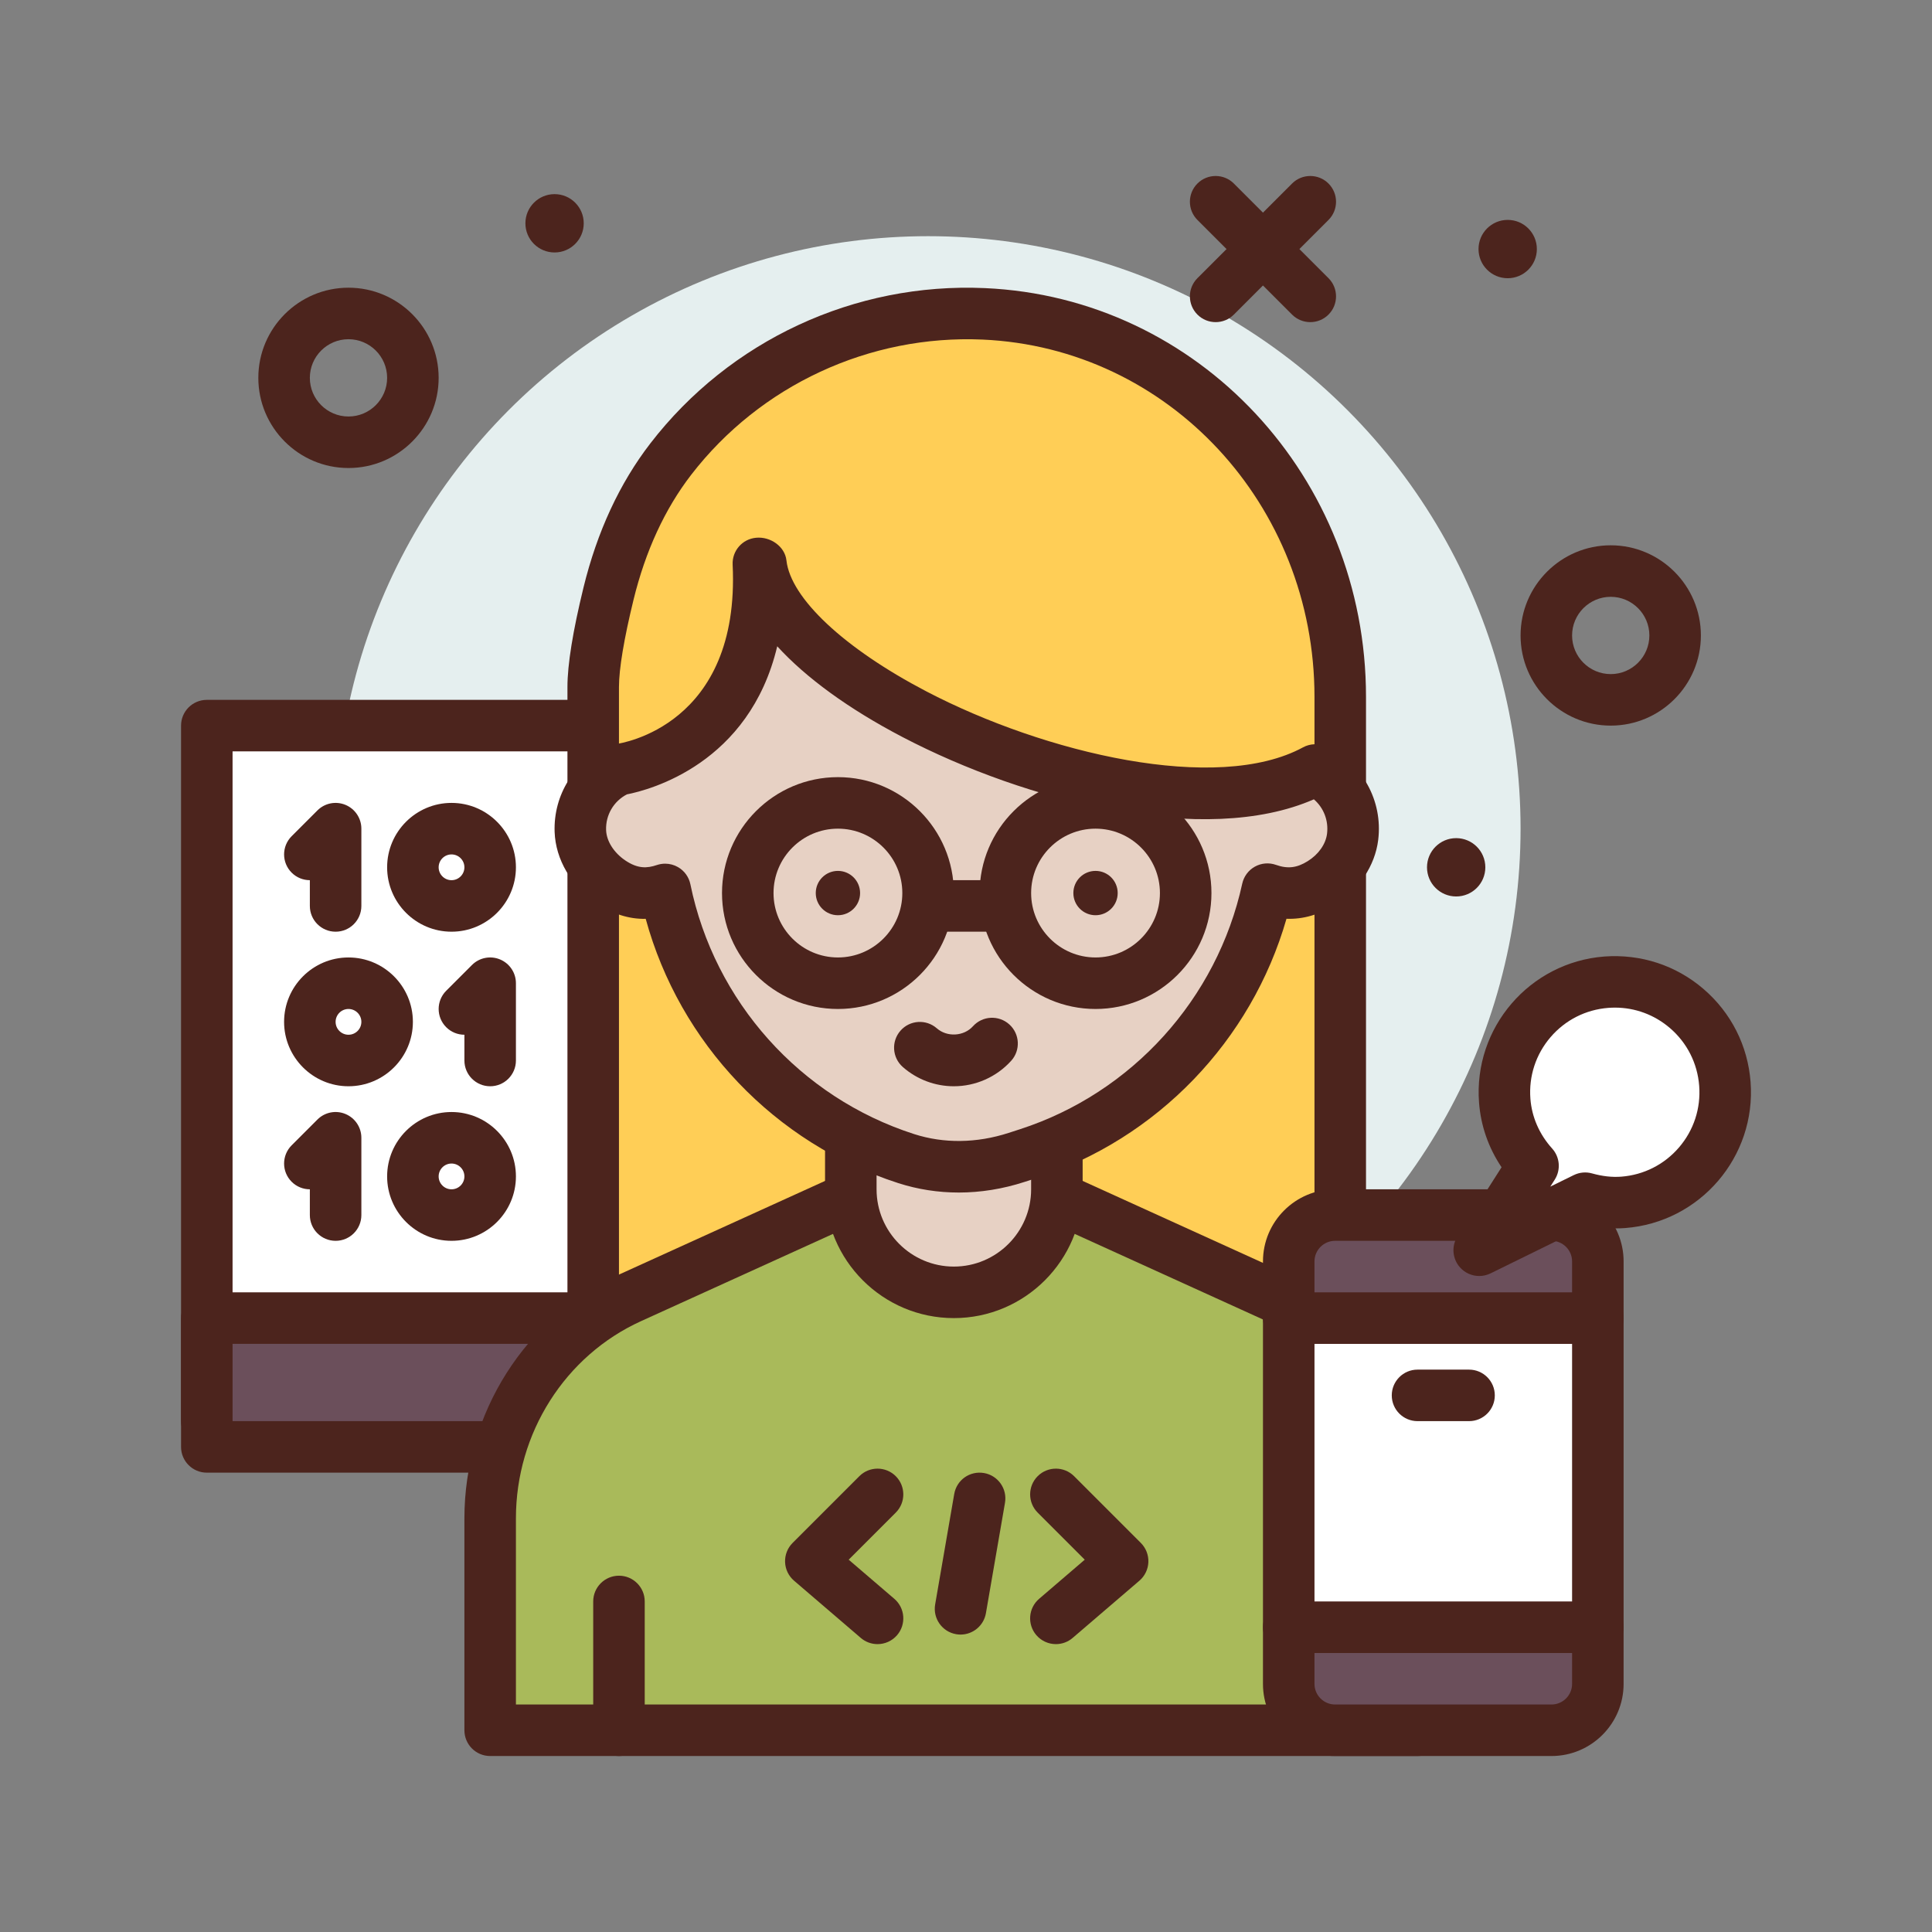 <svg id="coder" enable-background="new 0 0 300 300" height="512" viewBox="0 0 300 300" width="512" xmlns="http://www.w3.org/2000/svg"><rect x="0" y="0" width="300" height="300" fill="#808080" stroke="none"/><circle cx="144.113" cy="128.674" fill="#e5efef" r="92"/><path d="m32.113 112.674h132v108h-132z" fill="#fff"/><path d="m164.113 224.674h-132c-2.209 0-4-1.791-4-4v-108c0-2.209 1.791-4 4-4h132c2.209 0 4 1.791 4 4v108c0 2.209-1.791 4-4 4zm-128-8h124v-100h-124z" fill="#4c241d"/><path d="m54.113 72.674c-7.719 0-14-6.281-14-14s6.281-14 14-14 14 6.281 14 14-6.282 14-14 14zm0-20c-3.309 0-6 2.691-6 6s2.691 6 6 6 6-2.691 6-6-2.692-6-6-6z" fill="#4c241d"/><path d="m250.113 112.674c-7.719 0-14-6.281-14-14s6.281-14 14-14 14 6.281 14 14-6.282 14-14 14zm0-20c-3.309 0-6 2.691-6 6s2.691 6 6 6 6-2.691 6-6-2.692-6-6-6z" fill="#4c241d"/><circle cx="234.113" cy="38.674" fill="#4c241d" r="4.529"/><circle cx="226.113" cy="134.674" fill="#4c241d" r="4.529"/><circle cx="86.113" cy="34.674" fill="#4c241d" r="4.529"/><path d="m188.765 50.021c-1.023 0-2.047-.391-2.828-1.172-1.562-1.562-1.562-4.094 0-5.656l14.695-14.695c1.562-1.562 4.094-1.562 5.656 0s1.562 4.094 0 5.656l-14.695 14.696c-.781.781-1.805 1.171-2.828 1.171z" fill="#4c241d"/><path d="m32.113 204.674h132v20h-132z" fill="#6b4f5b"/><path d="m164.113 228.674h-132c-2.209 0-4-1.791-4-4v-20c0-2.209 1.791-4 4-4h132c2.209 0 4 1.791 4 4v20c0 2.209-1.791 4-4 4zm-128-8h124v-12h-124z" fill="#4c241d"/><path d="m203.46 50.021c-1.023 0-2.047-.391-2.828-1.172l-14.695-14.695c-1.562-1.562-1.562-4.094 0-5.656s4.094-1.562 5.656 0l14.695 14.695c1.562 1.562 1.562 4.094 0 5.656-.781.782-1.804 1.172-2.828 1.172z" fill="#4c241d"/><path d="m152.754 48.733c-19.786-.878-37.504 8.162-48.605 22.567-4.726 6.132-7.821 13.36-9.659 20.88-1.169 4.787-2.377 10.659-2.377 14.494v150h116v-148.462c0-31.275-24.115-58.093-55.359-59.479z" fill="#ffce56"/><path d="m208.113 260.674h-116c-2.209 0-4-1.791-4-4v-150c0-3.484.838-8.68 2.492-15.443 2.113-8.654 5.604-16.182 10.375-22.373 12.33-15.998 31.719-25.025 51.951-24.121 33.186 1.473 59.182 29.355 59.182 63.477v148.461c0 2.208-1.791 3.999-4 3.999zm-112-8h108v-144.461c0-29.83-22.637-54.201-51.537-55.484-17.557-.771-34.518 7.076-45.26 21.012-4.084 5.303-7.092 11.826-8.941 19.389-1.479 6.057-2.262 10.74-2.262 13.545z" fill="#4c241d"/><path d="m220.113 268.674h-144v-32.902c0-14.82 8.534-28.25 21.776-34.269l50.224-22.829 50.224 22.829c13.242 6.019 21.776 19.449 21.776 34.269z" fill="#a9ba5a"/><path d="m220.113 272.674h-144c-2.209 0-4-1.791-4-4v-32.902c0-16.371 9.469-31.25 24.121-37.91l50.225-22.828c1.051-.48 2.258-.48 3.309 0l50.225 22.83c14.652 6.658 24.121 21.537 24.121 37.908v32.902c-.001 2.209-1.792 4-4.001 4zm-140-8h136v-28.902c0-13.24-7.627-25.262-19.43-30.625l-48.57-22.078-48.57 22.076c-11.803 5.365-19.43 17.387-19.43 30.627z" fill="#4c241d"/><path d="m148.113 200.674c-8.837 0-16-7.163-16-16v-8h32v8c0 8.836-7.164 16-16 16z" fill="#e7d1c4"/><path d="m148.113 204.674c-11.027 0-20-8.973-20-20v-8c0-2.209 1.791-4 4-4h32c2.209 0 4 1.791 4 4v8c0 11.027-8.973 20-20 20zm-12-24v4c0 6.617 5.383 12 12 12s12-5.383 12-12v-4z" fill="#4c241d"/><path d="m204.235 119.565c-24.123 13.109-83.904-12.188-86.094-32.111l-.383.033c1.405 29.27-21.646 32.022-21.646 32.022-3.635 1.589-6.145 5.274-5.993 9.53.114 3.199 2.081 6.09 4.734 7.88 3.217 2.171 5.98 2.017 8.431 1.192 3.969 19.359 18.022 35.548 37.427 41.794 5.563 1.791 11.581 1.62 17.141-.182l1.775-.575c19.093-6.188 33.023-22.039 37.173-41.079 2.441.861 5.222 1.011 8.371-.95 2.549-1.588 4.495-4.194 4.862-7.175.565-4.582-1.975-8.646-5.798-10.379z" fill="#e7d1c4"/><path d="m148.865 185.176c-3.195 0-6.35-.486-9.377-1.461-19.201-6.184-33.936-21.715-39.223-41.039-2.611.061-5.174-.77-7.648-2.439-3.914-2.643-6.342-6.773-6.496-11.053-.203-5.785 3.09-11.02 8.389-13.338.359-.158.74-.262 1.129-.309.768-.1 19.326-2.836 18.125-27.859-.102-2.146 1.508-3.99 3.648-4.176 2.221-.211 4.467 1.354 4.705 3.514.646 5.879 8.965 13.67 21.711 20.334 18.41 9.625 45.166 15.938 58.498 8.701 1.1-.6 2.422-.646 3.562-.129 5.611 2.545 8.871 8.377 8.117 14.51-.494 4.002-3.006 7.771-6.721 10.084-2.414 1.504-4.924 2.25-7.52 2.15-5.441 18.932-20.053 34.176-38.902 40.287l-1.779.576c-3.384 1.098-6.826 1.647-10.218 1.647zm-45.581-51.065c.693 0 1.381.18 1.994.533.994.57 1.693 1.541 1.924 2.664 3.738 18.23 17.047 33.096 34.736 38.791 4.633 1.49 9.715 1.424 14.68-.182l1.779-.576c17.379-5.633 30.598-20.242 34.496-38.125.244-1.121.959-2.084 1.961-2.643 1.004-.561 2.195-.658 3.277-.277 1.814.643 3.244.477 4.924-.572 1.684-1.049 2.809-2.645 3.008-4.27.254-2.064-.541-4.045-2.047-5.336-16.947 7.42-44.617.398-63.896-9.68-8.363-4.373-14.967-9.197-19.432-14.084-4.324 18.221-19.738 22.289-23.344 22.996-2.057 1.068-3.312 3.203-3.229 5.547.061 1.703 1.201 3.508 2.975 4.707 1.947 1.314 3.377 1.236 4.918.715.417-.139.847-.208 1.276-.208z" fill="#4c241d"/><path d="m148.113 168.674c-2.916 0-5.729-1.061-7.92-2.984-1.66-1.457-1.824-3.984-.367-5.645 1.457-1.662 3.982-1.824 5.645-.367 1.594 1.398 4.191 1.254 5.607-.32 1.482-1.639 4.012-1.768 5.65-.287 1.639 1.482 1.768 4.012.287 5.65-2.272 2.511-5.516 3.953-8.902 3.953z" fill="#4c241d"/><path d="m96.113 272.674c-2.209 0-4-1.791-4-4v-20c0-2.209 1.791-4 4-4s4 1.791 4 4v20c0 2.209-1.791 4-4 4z" fill="#4c241d"/><path d="m130.113 156.674c-9.926 0-18-8.074-18-18s8.074-18 18-18 18 8.074 18 18-8.075 18-18 18zm0-28c-5.514 0-10 4.486-10 10s4.486 10 10 10 10-4.486 10-10-4.487-10-10-10z" fill="#4c241d"/><path d="m170.113 156.674c-9.926 0-18-8.074-18-18s8.074-18 18-18 18 8.074 18 18-8.075 18-18 18zm0-28c-5.514 0-10 4.486-10 10s4.486 10 10 10 10-4.486 10-10-4.487-10-10-10z" fill="#4c241d"/><circle cx="170.113" cy="138.674" fill="#4c241d" r="3.442"/><circle cx="130.113" cy="138.674" fill="#4c241d" r="3.442"/><path d="m156.113 144.674h-12c-2.209 0-4-1.791-4-4s1.791-4 4-4h12c2.209 0 4 1.791 4 4s-1.791 4-4 4z" fill="#4c241d"/><path d="m207.312 268.674h33.602c3.976 0 7.199-3.223 7.199-7.199v-8.801h-48v8.801c0 3.976 3.223 7.199 7.199 7.199z" fill="#6b4f5b"/><path d="m240.913 272.674h-33.602c-6.176 0-11.199-5.023-11.199-11.199v-8.801c0-2.209 1.791-4 4-4h48c2.209 0 4 1.791 4 4v8.801c.001 6.175-5.023 11.199-11.199 11.199zm-36.8-16v4.801c0 1.764 1.436 3.199 3.199 3.199h33.602c1.764 0 3.199-1.436 3.199-3.199v-4.801z" fill="#4c241d"/><path d="m200.113 204.674h48v48h-48z" fill="#fff"/><path d="m248.113 256.674h-48c-2.209 0-4-1.791-4-4v-48c0-2.209 1.791-4 4-4h48c2.209 0 4 1.791 4 4v48c0 2.209-1.791 4-4 4zm-44-8h40v-40h-40z" fill="#4c241d"/><path d="m240.913 188.674h-33.602c-3.976 0-7.199 3.223-7.199 7.199v8.801h48v-8.801c.001-3.976-3.223-7.199-7.199-7.199z" fill="#6b4f5b"/><g fill="#4c241d"><path d="m248.113 208.674h-48c-2.209 0-4-1.791-4-4v-8.801c0-6.176 5.023-11.199 11.199-11.199h33.602c6.176 0 11.199 5.023 11.199 11.199v8.801c0 2.209-1.791 4-4 4zm-44-8h40v-4.801c0-1.764-1.436-3.199-3.199-3.199h-33.602c-1.764 0-3.199 1.436-3.199 3.199z"/><path d="m163.96 255.299c-1.127 0-2.248-.475-3.039-1.396-1.438-1.678-1.244-4.203.434-5.641l7.084-6.074-7.309-7.311c-1.562-1.562-1.562-4.096 0-5.656 1.562-1.562 4.094-1.562 5.656 0l10.363 10.365c.789.787 1.211 1.869 1.168 2.982-.041 1.113-.547 2.158-1.393 2.883l-10.363 8.885c-.753.646-1.679.963-2.601.963z"/><path d="m136.265 255.299c-.922 0-1.848-.316-2.602-.963l-10.363-8.885c-.846-.725-1.352-1.77-1.393-2.883-.043-1.113.379-2.195 1.168-2.982l10.363-10.365c1.562-1.562 4.094-1.562 5.656 0 1.562 1.561 1.562 4.094 0 5.656l-7.309 7.311 7.084 6.074c1.678 1.438 1.871 3.963.434 5.641-.79.921-1.911 1.396-3.038 1.396z"/><path d="m149.156 253.816c-.225 0-.455-.018-.686-.059-2.176-.375-3.637-2.445-3.26-4.623l2.961-17.143c.375-2.176 2.418-3.635 4.623-3.26 2.176.375 3.637 2.445 3.26 4.623l-2.961 17.143c-.336 1.946-2.025 3.319-3.937 3.319z"/><path d="m52.113 144.674c-2.209 0-4-1.791-4-4v-4c-1.023 0-2.047-.391-2.828-1.172-1.562-1.562-1.562-4.094 0-5.656l4-4c1.143-1.145 2.857-1.488 4.359-.867 1.494.619 2.469 2.078 2.469 3.695v12c0 2.209-1.791 4-4 4z"/><path d="m76.113 168.674c-2.209 0-4-1.791-4-4v-4c-1.023 0-2.047-.391-2.828-1.172-1.562-1.562-1.562-4.094 0-5.656l4-4c1.143-1.145 2.861-1.49 4.359-.867 1.494.619 2.469 2.078 2.469 3.695v12c0 2.209-1.791 4-4 4z"/><path d="m70.113 144.674c-5.514 0-10-4.486-10-10s4.486-10 10-10 10 4.486 10 10-4.487 10-10 10zm0-12c-1.104 0-2 .896-2 2s.896 2 2 2 2-.896 2-2-.897-2-2-2z"/><path d="m52.113 192.674c-2.209 0-4-1.791-4-4v-4c-1.023 0-2.047-.391-2.828-1.172-1.562-1.562-1.562-4.094 0-5.656l4-4c1.143-1.146 2.857-1.492 4.359-.867 1.494.619 2.469 2.078 2.469 3.695v12c0 2.209-1.791 4-4 4z"/><path d="m70.113 192.674c-5.514 0-10-4.486-10-10s4.486-10 10-10 10 4.486 10 10-4.487 10-10 10zm0-12c-1.104 0-2 .896-2 2s.896 2 2 2 2-.896 2-2-.897-2-2-2z"/><path d="m54.113 168.674c-5.514 0-10-4.486-10-10s4.486-10 10-10 10 4.486 10 10-4.487 10-10 10zm0-12c-1.104 0-2 .896-2 2s.896 2 2 2 2-.896 2-2-.897-2-2-2z"/></g><path d="m229.691 194.137 16.445-8.079c1.877.527 3.855.8 5.911.643 9.44-.72 16.51-8.956 15.79-18.397s-8.956-16.51-18.397-15.79c-9.44.72-16.51 8.956-15.79 18.397.299 3.928 1.949 7.396 4.397 10.113z" fill="#fff"/><path d="m229.693 198.137c-1.111 0-2.205-.463-2.982-1.332-1.195-1.336-1.357-3.305-.393-4.818l6.844-10.736c-2.025-3.01-3.225-6.428-3.498-10.037-.887-11.621 7.848-21.801 19.473-22.688 5.648-.408 11.096 1.361 15.379 5.039 4.285 3.678 6.883 8.805 7.311 14.438.887 11.621-7.848 21.801-19.473 22.688-1.871.141-3.795.006-5.754-.402l-15.145 7.439c-.563.276-1.167.409-1.762.409zm21.07-41.674c-.338 0-.678.014-1.02.039-3.498.268-6.686 1.881-8.973 4.545-2.285 2.664-3.398 6.059-3.131 9.559.217 2.85 1.385 5.527 3.381 7.74 1.203 1.336 1.367 3.311.4 4.828l-.691 1.084 3.643-1.789c.883-.432 1.895-.531 2.842-.262 1.607.447 3.078.613 4.531.506 3.498-.268 6.686-1.881 8.973-4.545 2.285-2.664 3.398-6.059 3.131-9.559-.268-3.502-1.881-6.689-4.545-8.975-2.404-2.064-5.404-3.171-8.541-3.171z" fill="#4c241d"/><path d="m228.113 220.674h-8c-2.209 0-4-1.791-4-4s1.791-4 4-4h8c2.209 0 4 1.791 4 4s-1.791 4-4 4z" fill="#4c241d"/></svg>